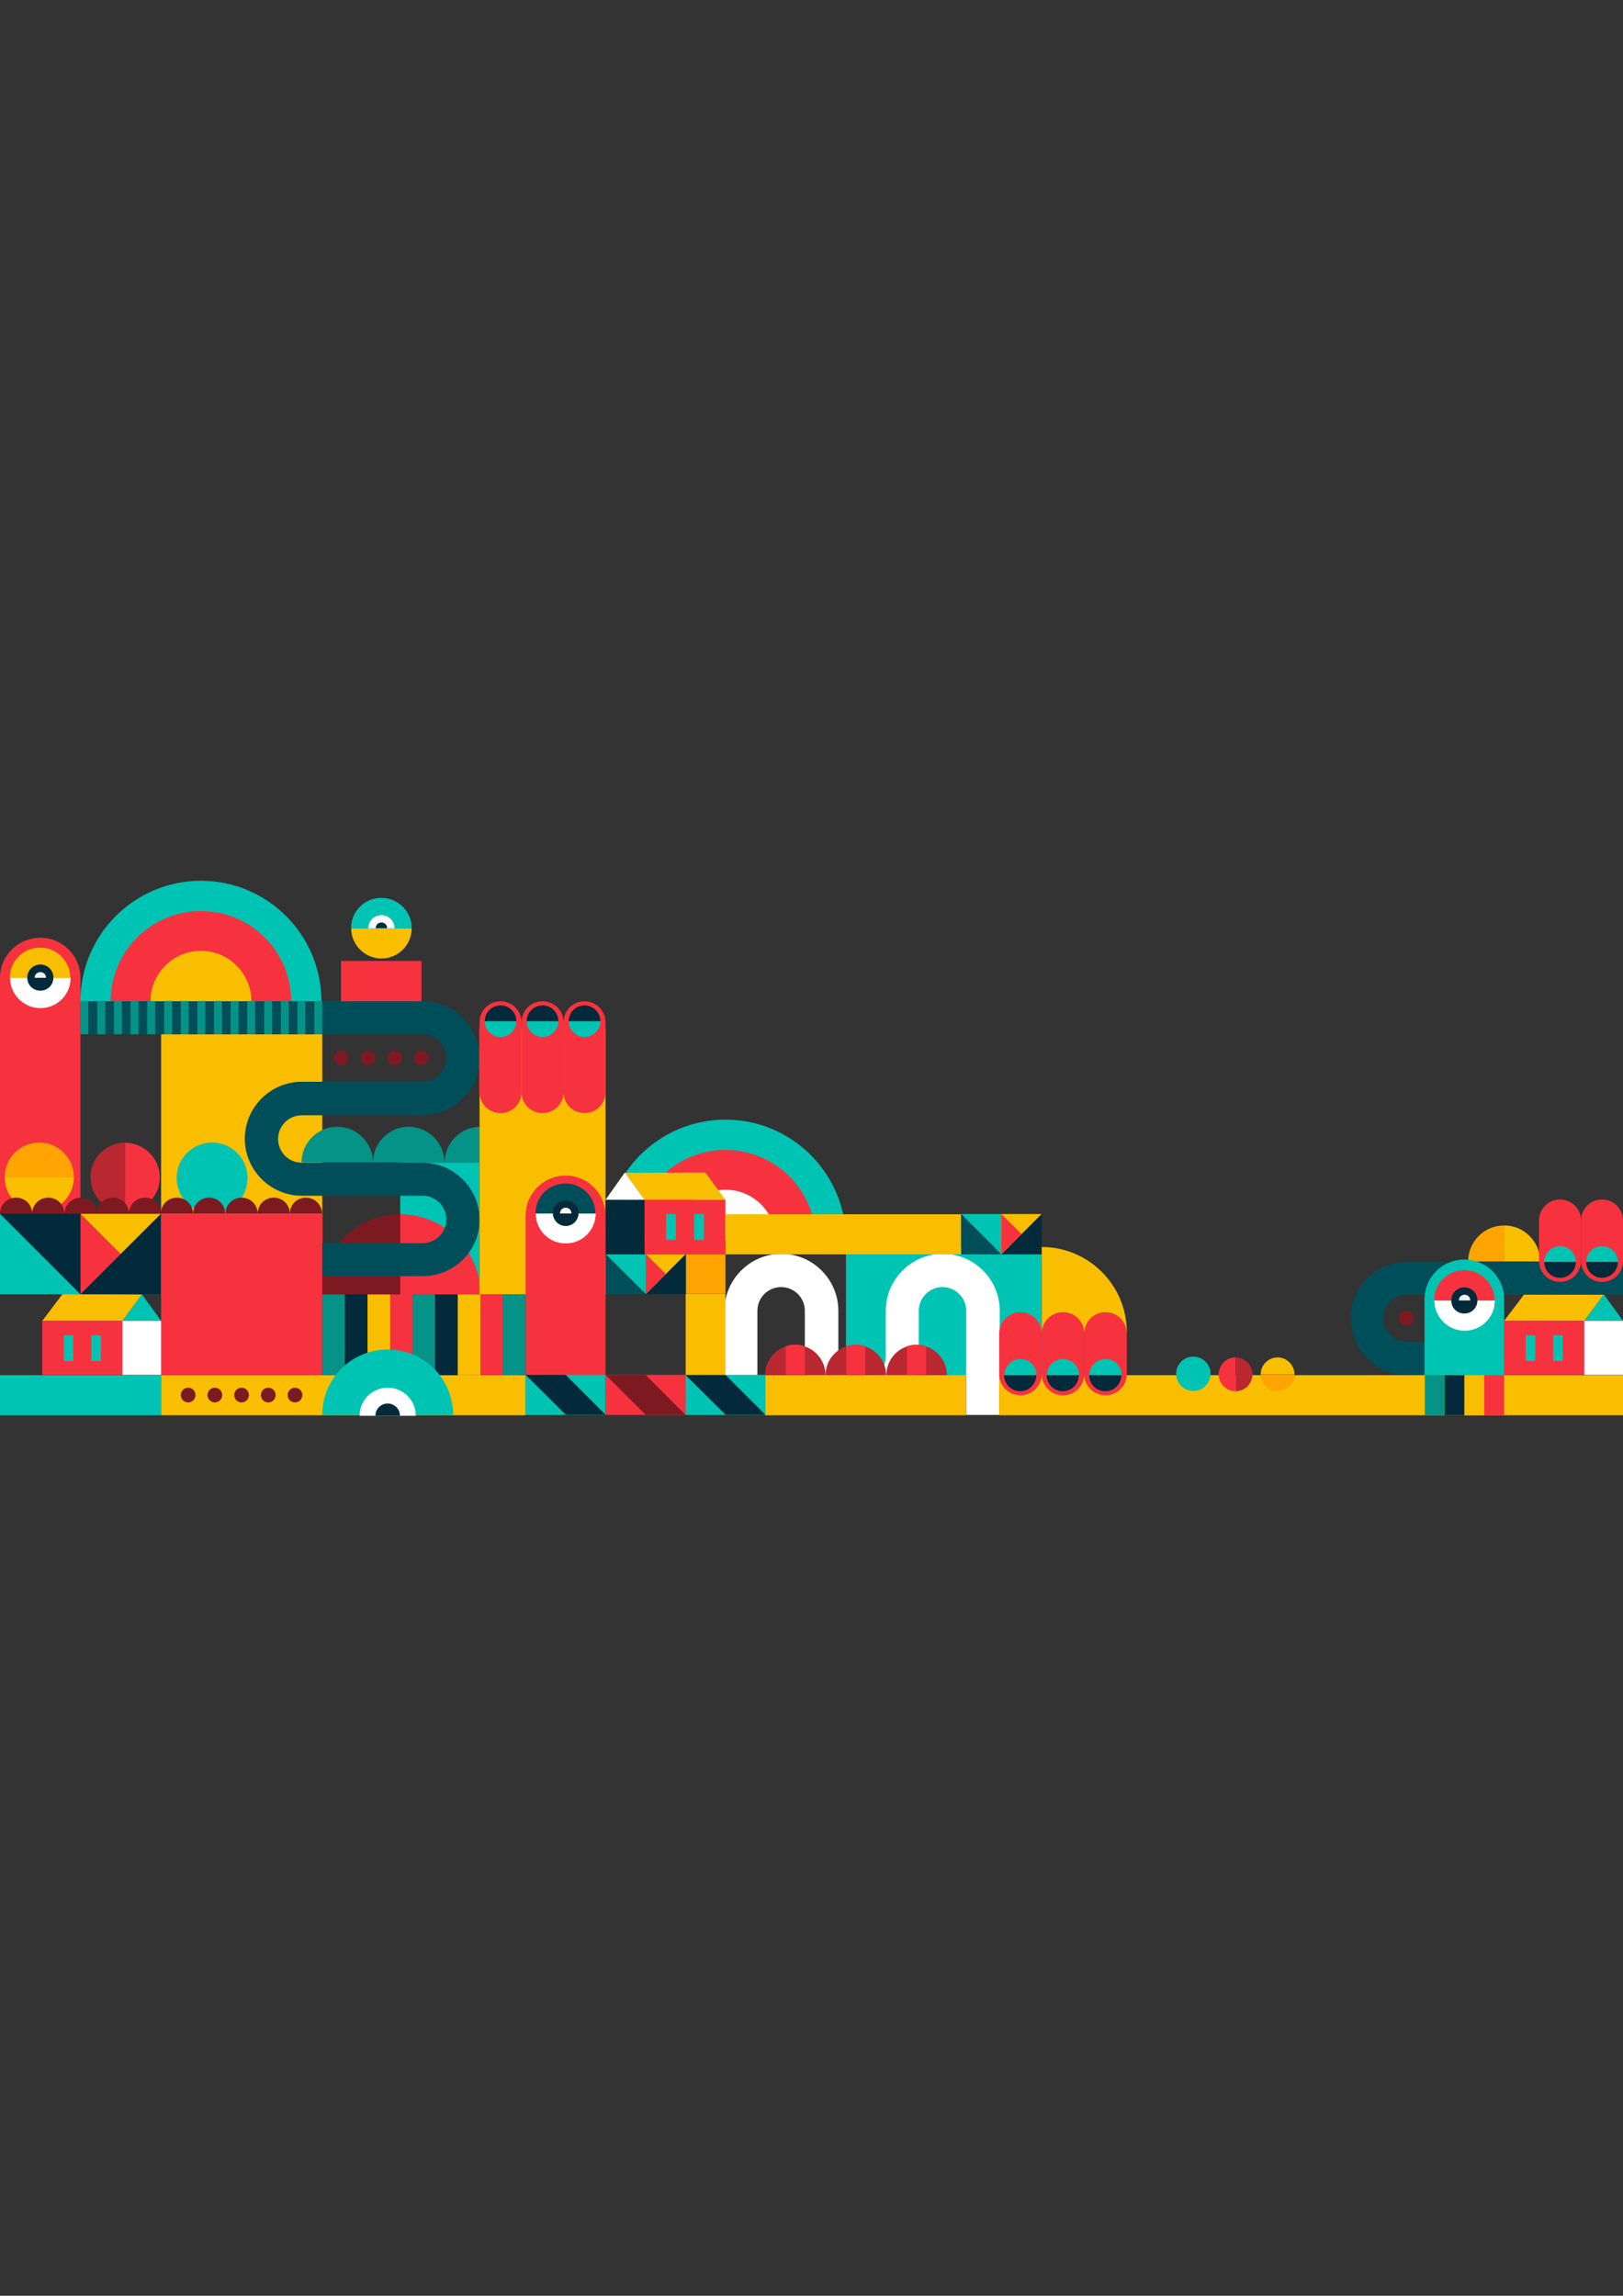 <?xml version="1.0" encoding="utf-8"?>
<!-- Generator: Adobe Illustrator 18.0.0, SVG Export Plug-In . SVG Version: 6.00 Build 0)  -->
<!DOCTYPE svg PUBLIC "-//W3C//DTD SVG 1.1//EN" "http://www.w3.org/Graphics/SVG/1.1/DTD/svg11.dtd">
<svg version="1.1" id="Layer_1" xmlns="http://www.w3.org/2000/svg" xmlns:xlink="http://www.w3.org/1999/xlink" x="0px" y="0px"
	 viewBox="0 0 595.3 841.9" enable-background="new 0 0 595.3 841.9" xml:space="preserve">
<rect x="0" y="0" width="595.3" height="841.9" fill="#333333" stroke="none"/>
<g>
	<rect x="310.3" y="457.3" fill="#00C4B3" width="71.8" height="47.4"/>
</g>
<g id="arches">
	<g>
		<path fill="#FFFFFF" d="M366.5,518.9h-12.1v-38.2c0-4.8-3.9-8.7-8.7-8.7s-8.7,3.9-8.7,8.7v16.7c0,11.5-9.4,20.9-20.9,20.9
			c-11.5,0-20.9-9.4-20.9-20.9v-16.7c0-4.8-3.9-8.7-8.7-8.7c-4.8,0-8.7,3.9-8.7,8.7v23.6h-12.1v-23.6c0-11.5,9.4-20.9,20.9-20.9
			c11.5,0,20.9,9.4,20.9,20.9v16.7c0,4.8,3.9,8.7,8.7,8.7c4.8,0,8.7-3.9,8.7-8.7v-16.7c0-11.5,9.4-20.9,20.9-20.9
			c11.5,0,20.9,9.4,20.9,20.9L366.5,518.9L366.5,518.9z"/>
	</g>
</g>
<g>
	<rect x="280.6" y="504.3" fill="#F9BE00" width="73.7" height="14.7"/>
</g>
<g>
	<path fill="#B92730" d="M325.1,504.3c0-6.2,5-11.1,11.1-11.1c6.1,0,11.1,5,11.1,11.1H325.1z"/>
</g>
<g>
	<g>
		<path fill="#F7323F" d="M339.7,493.7c-1.1-0.4-2.3-0.6-3.5-0.6c-1.2,0-2.4,0.2-3.5,0.6v10.5h7L339.7,493.7L339.7,493.7z"/>
	</g>
</g>
<g>
	<path fill="#B92730" d="M302.8,504.3c0-6.2,5-11.1,11.1-11.1s11.1,5,11.1,11.1H302.8z"/>
</g>
<g>
	<g>
		<path fill="#F7323F" d="M317.4,493.7c-1.1-0.4-2.3-0.6-3.5-0.6c-1.2,0-2.4,0.2-3.5,0.6v10.5h7L317.4,493.7L317.4,493.7z"/>
	</g>
</g>
<g>
	<path fill="#B92730" d="M280.6,504.3c0-6.2,5-11.1,11.1-11.1c6.1,0,11.1,5,11.1,11.1H280.6z"/>
</g>
<g>
	<g>
		<path fill="#F7323F" d="M295.2,493.7c-1.1-0.4-2.3-0.6-3.5-0.6c-1.2,0-2.4,0.2-3.5,0.6v10.5h7L295.2,493.7L295.2,493.7z"/>
	</g>
</g>
<g>
	<g>
		<path fill="#00C4B3" d="M29.5,367.2c0-24.4,19.8-44.2,44.2-44.2s44.2,19.8,44.2,44.2H29.5z"/>
	</g>
	<g>
		<path fill="#F7323F" d="M40.6,367.2c0-18.3,14.8-33.1,33.1-33.1s33.1,14.8,33.1,33.1H40.6z"/>
	</g>
	<g>
		<path fill="#F9BE00" d="M55.2,367.2c0-10.2,8.3-18.5,18.5-18.5s18.5,8.3,18.5,18.5H55.2z"/>
	</g>
</g>
<g>
	<path fill="#00C4B3" d="M221.9,454.8c0-24.4,19.8-44.2,44.2-44.2s44.2,19.8,44.2,44.2H221.9L221.9,454.8z"/>
</g>
<g>
	<path fill="#F7323F" d="M233,454.8c0-18.3,14.8-33.1,33.1-33.1c18.3,0,33.1,14.8,33.1,33.1H233L233,454.8z"/>
</g>
<g>
	<path fill="#FFFFFF" d="M247.6,454.8c0-10.2,8.3-18.5,18.5-18.5c10.2,0,18.5,8.3,18.5,18.5H247.6z"/>
</g>
<g>
	<g>
		<polygon fill="#F9BE00" points="581.1,484.4 551.7,484.4 559.1,474.6 588.3,474.7 		"/>
	</g>
	<g>
		<polygon fill="#00C4B3" points="588.2,474.7 581.2,484.4 595.3,484.4 588.3,474.7 		"/>
	</g>
	<g>
		<rect x="551.7" y="484.4" fill="#F7323F" width="29.4" height="19.8"/>
	</g>
	<g>
		<rect x="581.1" y="484.4" fill="#FFFFFF" width="14.2" height="19.8"/>
	</g>
	<g>
		<g>
			<rect x="559.6" y="489.7" fill="#00C4B3" width="3.5" height="9.4"/>
		</g>
		<g>
			<rect x="569.7" y="489.7" fill="#00C4B3" width="3.5" height="9.4"/>
		</g>
	</g>
</g>
<g>
	<polygon fill="#F9BE00" points="44.9,484.4 15.5,484.4 22.9,474.6 52.1,474.7 	"/>
</g>
<g>
	<polygon fill="#00C4B3" points="52,474.7 44.9,484.4 59.1,484.4 52.1,474.7 	"/>
</g>
<g>
	<g>
		<path fill="#F9BE00" d="M564.9,462.6c0-7.3-5.9-13.2-13.2-13.2v13.2H564.9z"/>
	</g>
	<g>
		<path fill="#FFA400" d="M551.7,449.4c-7.3,0-13.2,5.9-13.2,13.2h13.2V449.4z"/>
	</g>
</g>
<g>
	<circle fill="#7D1A21" cx="515.8" cy="483.4" r="2.7"/>
</g>
<g>
	<rect x="59.1" y="504.3" fill="#F9BE00" width="133.7" height="14.7"/>
</g>
<g>
	<rect x="146.8" y="426.3" fill="#00C4B3" width="29.1" height="48.4"/>
</g>
<g>
	<g>
		<circle fill="#7D1A21" cx="78.8" cy="511.6" r="2.7"/>
	</g>
	<g>
		<circle fill="#7D1A21" cx="69" cy="511.6" r="2.7"/>
	</g>
	<g>
		<circle fill="#7D1A21" cx="88.6" cy="511.6" r="2.7"/>
	</g>
	<g>
		<circle fill="#7D1A21" cx="98.4" cy="511.6" r="2.7"/>
	</g>
	<g>
		<circle fill="#7D1A21" cx="108.2" cy="511.6" r="2.7"/>
	</g>
</g>
<g>
	<g>
		<circle fill="#7D1A21" cx="125.2" cy="388" r="2.7"/>
	</g>
	<g>
		<circle fill="#7D1A21" cx="135" cy="388" r="2.7"/>
	</g>
	<g>
		<circle fill="#7D1A21" cx="144.8" cy="388" r="2.7"/>
	</g>
	<g>
		<circle fill="#7D1A21" cx="154.6" cy="388" r="2.7"/>
	</g>
</g>
<g>
	<polygon fill="#F7323F" points="59.1,474.6 29.5,474.6 29.5,445.1 	"/>
</g>
<g>
	<polygon fill="#F9BE00" points="44.3,459.9 29.5,445.1 59.1,445.1 	"/>
</g>
<g>
	<polygon fill="#022A3A" points="59.1,445.1 59.1,474.6 29.5,474.6 	"/>
</g>
<g>
	<polygon fill="#00C4B3" points="29.5,474.6 0,474.6 0,445.1 	"/>
</g>
<g>
	<polygon fill="#022A3A" points="0,445.1 29.5,445.1 29.5,474.6 	"/>
</g>
<g>
	<polygon fill="#00C4B3" points="222.1,459.9 236.9,459.9 236.9,474.6 	"/>
</g>
<g>
	<polygon fill="#004E59" points="236.9,474.6 222.1,474.6 222.1,459.9 	"/>
</g>
<g>
	<polygon fill="#F9BE00" points="236.9,474.6 236.9,459.9 251.6,459.9 	"/>
</g>
<g>
	<polygon fill="#022A3A" points="251.6,459.9 251.6,474.6 236.9,474.6 	"/>
</g>
<g>
	<polygon fill="#F7323F" points="244.2,467.2 236.9,474.6 236.9,459.9 	"/>
</g>
<g>
	<g>
		<polygon fill="#00C4B3" points="352.5,445.2 367.3,445.2 367.3,460 		"/>
	</g>
	<g>
		<polygon fill="#004E59" points="367.3,460 352.5,460 352.5,445.2 		"/>
	</g>
	<g>
		<polygon fill="#F9BE00" points="367.3,460 367.3,445.2 382.1,445.2 		"/>
	</g>
	<g>
		<polygon fill="#022A3A" points="382.1,445.2 382.1,460 367.3,460 		"/>
	</g>
	<g>
		<polygon fill="#F7323F" points="374.7,452.6 367.3,460 367.3,445.2 		"/>
	</g>
</g>
<g>
	<rect x="59.1" y="379.3" fill="#F9BE00" width="59.1" height="95.3"/>
</g>
<g>
	<path fill="#F7323F" d="M14.8,343.9c-8.2,0-14.8,6.6-14.8,14.7v86.2h29.5v-86.2C29.5,350.5,22.9,343.9,14.8,343.9z"/>
</g>
<g>
	<g>
		<path fill="#F7323F" d="M176.2,474.7c0-16.2-13.2-29.4-29.4-29.4v29.4H176.2z"/>
	</g>
	<g>
		<path fill="#7D1A21" d="M146.8,445.3c-16.2,0-29.4,13.2-29.4,29.4h29.4V445.3z"/>
	</g>
</g>
<g>
	<path fill="#F9BE00" d="M413.3,488.5c0-17.2-14-31.2-31.2-31.2v31.2H413.3z"/>
</g>
<g>
	<g>
		<path fill="#F9BE00" d="M27.1,431.7c0,7-5.7,12.7-12.7,12.7s-12.7-5.7-12.7-12.7H27.1z"/>
	</g>
	<g>
		<path fill="#FFA400" d="M1.7,431.7c0-7,5.7-12.7,12.7-12.7s12.7,5.7,12.7,12.7H1.7z"/>
	</g>
</g>
<g>
	<g>
		<path fill="#B92730" d="M45.9,444.4c-7,0-12.7-5.7-12.7-12.7S38.9,419,45.9,419V444.4z"/>
	</g>
	<g>
		<path fill="#F7323F" d="M45.9,419.1c7,0,12.7,5.7,12.7,12.7s-5.7,12.7-12.7,12.7C45.9,444.5,45.9,419.1,45.9,419.1z"/>
	</g>
</g>
<g>
	<circle fill="#00C4B3" cx="77.8" cy="432" r="13"/>
</g>
<g>
	<g>
		<g>
			<path fill="#7D1A21" d="M94.5,445.1c0-3.3,2.6-5.9,5.9-5.9c3.3,0,5.9,2.6,5.9,5.9H94.5z"/>
		</g>
	</g>
	<g>
		<g>
			<path fill="#7D1A21" d="M106.3,445.1c0-3.3,2.6-5.9,5.9-5.9s5.9,2.6,5.9,5.9H106.3z"/>
		</g>
	</g>
	<g>
		<g>
			<path fill="#7D1A21" d="M0,445.1c0-3.3,2.6-5.9,5.9-5.9s5.9,2.6,5.9,5.9H0z"/>
		</g>
	</g>
	<g>
		<g>
			<path fill="#7D1A21" d="M11.8,445.1c0-3.3,2.6-5.9,5.9-5.9s5.9,2.6,5.9,5.9H11.8z"/>
		</g>
	</g>
	<g>
		<g>
			<path fill="#7D1A21" d="M23.7,445.1c0-3.3,2.6-5.9,5.9-5.9s5.9,2.6,5.9,5.9H23.7z"/>
		</g>
	</g>
	<g>
		<g>
			<path fill="#7D1A21" d="M35.5,445.1c0-3.3,2.6-5.9,5.9-5.9s5.9,2.6,5.9,5.9H35.5z"/>
		</g>
	</g>
	<g>
		<g>
			<path fill="#7D1A21" d="M47.3,445.1c0-3.3,2.6-5.9,5.9-5.9c3.3,0,5.9,2.6,5.9,5.9H47.3z"/>
		</g>
	</g>
	<g>
		<g>
			<path fill="#7D1A21" d="M59,445.1c0-3.3,2.6-5.9,5.9-5.9c3.3,0,5.9,2.6,5.9,5.9H59z"/>
		</g>
	</g>
	<g>
		<g>
			<path fill="#7D1A21" d="M70.8,445.1c0-3.3,2.6-5.9,5.9-5.9s5.9,2.6,5.9,5.9H70.8z"/>
		</g>
	</g>
	<g>
		<g>
			<path fill="#7D1A21" d="M82.7,445.1c0-3.3,2.6-5.9,5.9-5.9c3.3,0,5.9,2.6,5.9,5.9H82.7z"/>
		</g>
	</g>
</g>
<g>
	<g>
		<path fill="#004E59" d="M155,468H118v-12.1H155c4.8,0,8.7-3.9,8.7-8.7c0-4.8-3.9-8.7-8.7-8.7h-44.3c-11.5,0-20.9-9.4-20.9-20.9
			s9.4-20.9,20.9-20.9h44.3c4.8,0,8.7-3.9,8.7-8.7s-3.9-8.7-8.7-8.7H29.5v-12.1H155c11.5,0,20.9,9.4,20.9,20.9
			c0,11.5-9.4,20.9-20.9,20.9h-44.3c-4.8,0-8.7,3.9-8.7,8.7s3.9,8.7,8.7,8.7h44.3c11.5,0,20.9,9.4,20.9,20.9S166.5,468,155,468z"/>
	</g>
</g>
<g>
	<rect x="59.1" y="445.1" fill="#F7323F" width="59.1" height="59.2"/>
</g>
<g>
	<g>
		<g>
			<path fill="#059387" d="M136.8,426.3c0-7.2,5.9-13.1,13.1-13.1c7.2,0,13.1,5.9,13.1,13.1H136.8z"/>
		</g>
	</g>
	<g>
		<g>
			<path fill="#059387" d="M163.1,426.3c0-7.2,5.9-13.1,13.1-13.1c7.2,0,13.1,5.9,13.1,13.1H163.1z"/>
		</g>
	</g>
	<g>
		<g>
			<path fill="#059387" d="M110.6,426.3c0-7.2,5.9-13.1,13.1-13.1c7.2,0,13.1,5.9,13.1,13.1H110.6z"/>
		</g>
	</g>
</g>
<g>
	<rect x="175.9" y="377.3" fill="#F9BE00" width="46.2" height="97.4"/>
</g>
<g>
	<path fill="#FFFFFF" d="M25.9,358.6c0,6.2-5,11.1-11.1,11.1s-11.1-5-11.1-11.1H25.9z"/>
</g>
<g>
	<g>
		<g>
			<path fill="#F7323F" d="M183.6,367.2c-4.3,0-7.7,3.4-7.7,7.7v0.9v23.8v0.9c0,4.3,3.4,7.7,7.7,7.7s7.7-3.4,7.7-7.7v-0.9v-23.8
				v-0.9C191.3,370.6,187.8,367.2,183.6,367.2z"/>
		</g>
		<g>
			<path fill="#00C4B3" d="M189.4,374.5c0,3.2-2.6,5.8-5.8,5.8s-5.8-2.6-5.8-5.8H189.4z"/>
		</g>
		<g>
			<path fill="#022A3A" d="M177.8,374.5c0-3.2,2.6-5.8,5.8-5.8s5.8,2.6,5.8,5.8H177.8z"/>
		</g>
	</g>
	<g>
		<g>
			<path fill="#F7323F" d="M199,367.2c-4.3,0-7.7,3.4-7.7,7.7v0.9v23.8v0.9c0,4.3,3.4,7.7,7.7,7.7c4.3,0,7.7-3.4,7.7-7.7v-0.9v-23.8
				v-0.9C206.7,370.6,203.3,367.2,199,367.2z"/>
		</g>
		<g>
			<path fill="#00C4B3" d="M204.8,374.5c0,3.2-2.6,5.8-5.8,5.8s-5.8-2.6-5.8-5.8H204.8z"/>
		</g>
		<g>
			<path fill="#022A3A" d="M193.2,374.5c0-3.2,2.6-5.8,5.8-5.8s5.8,2.6,5.8,5.8H193.2z"/>
		</g>
	</g>
	<g>
		<g>
			<path fill="#F7323F" d="M214.4,367.2c-4.3,0-7.7,3.4-7.7,7.7v0.9v23.8v0.9c0,4.3,3.4,7.7,7.7,7.7c4.3,0,7.7-3.4,7.7-7.7v-0.9
				v-23.8v-0.9C222.1,370.6,218.6,367.2,214.4,367.2z"/>
		</g>
		<g>
			<path fill="#00C4B3" d="M220.2,374.5c0,3.2-2.6,5.8-5.8,5.8s-5.8-2.6-5.8-5.8H220.2z"/>
		</g>
		<g>
			<path fill="#022A3A" d="M208.6,374.5c0-3.2,2.6-5.8,5.8-5.8s5.8,2.6,5.8,5.8H208.6z"/>
		</g>
	</g>
</g>
<g>
	<g>
		<rect x="29.5" y="367.1" fill="#059387" width="2.9" height="12.2"/>
	</g>
	<g>
		<rect x="35.7" y="367.1" fill="#059387" width="2.9" height="12.2"/>
	</g>
	<g>
		<rect x="41.8" y="367.1" fill="#059387" width="2.9" height="12.2"/>
	</g>
	<g>
		<rect x="47.9" y="367.1" fill="#059387" width="2.9" height="12.2"/>
	</g>
	<g>
		<rect x="54" y="367.1" fill="#059387" width="2.9" height="12.2"/>
	</g>
	<g>
		<rect x="60.2" y="367.1" fill="#059387" width="2.9" height="12.2"/>
	</g>
	<g>
		<rect x="66.3" y="367.1" fill="#059387" width="2.9" height="12.2"/>
	</g>
	<g>
		<rect x="72.4" y="367.1" fill="#059387" width="2.9" height="12.2"/>
	</g>
	<g>
		<rect x="78.5" y="367.1" fill="#059387" width="2.9" height="12.2"/>
	</g>
	<g>
		<rect x="84.6" y="367.1" fill="#059387" width="2.9" height="12.2"/>
	</g>
	<g>
		<rect x="90.7" y="367.1" fill="#059387" width="2.9" height="12.2"/>
	</g>
	<g>
		<rect x="96.9" y="367.1" fill="#059387" width="2.9" height="12.2"/>
	</g>
	<g>
		<rect x="103" y="367.1" fill="#059387" width="2.9" height="12.2"/>
	</g>
	<g>
		<rect x="109.1" y="367.1" fill="#059387" width="2.9" height="12.2"/>
	</g>
	<g>
		<rect x="115.3" y="367.1" fill="#059387" width="2.9" height="12.2"/>
	</g>
</g>
<g>
	<path fill="#F9BE00" d="M3.6,358.6c0-6.2,5-11.1,11.1-11.1s11.1,5,11.1,11.1H3.6z"/>
</g>
<g>
	<path fill="#022A3A" d="M14.8,353.7c-2.6,0-4.8,2.1-4.8,4.8s2.1,4.8,4.8,4.8s4.8-2.1,4.8-4.8S17.4,353.7,14.8,353.7L14.8,353.7z"/>
</g>
<g>
	<path fill="#EAF0F5" d="M12.7,358.6c0-1.2,0.9-2.1,2.1-2.1s2.1,0.9,2.1,2.1H12.7z"/>
</g>
<g>
	<rect y="504.3" fill="#00C4B3" width="59.1" height="14.7"/>
</g>
<g>
	<path fill="#F7323F" d="M207.5,431.1c-8.1,0-14.7,6.5-14.7,14.7v58.5h29.3v-58.5C222.1,437.6,215.5,431.1,207.5,431.1z"/>
</g>
<g>
	<path fill="#FFFFFF" d="M218.5,445c0,6.1-4.9,11-11,11c-6.1,0-11-4.9-11-11H218.5z"/>
</g>
<g>
	<path fill="#004E59" d="M196.4,445c0-6.1,4.9-11,11-11c6.1,0,11,4.9,11,11H196.4z"/>
</g>
<g>
	<path fill="#022A3A" d="M207.5,440.2c-2.6,0-4.7,2.1-4.7,4.7c0,2.6,2.1,4.7,4.7,4.7c2.6,0,4.7-2.1,4.7-4.7
		C212.2,442.3,210.1,440.2,207.5,440.2L207.5,440.2z"/>
</g>
<g>
	<path fill="#FFFFFF" d="M205.4,445c0-1.2,0.9-2.1,2.1-2.1c1.2,0,2.1,0.9,2.1,2.1H205.4z"/>
</g>
<g>
	<rect x="15.5" y="484.4" fill="#F7323F" width="29.4" height="19.8"/>
</g>
<g>
	<rect x="44.9" y="484.4" fill="#FFFFFF" width="14.2" height="19.8"/>
</g>
<g>
	<g>
		<rect x="23.4" y="489.7" fill="#00C4B3" width="3.5" height="9.4"/>
	</g>
	<g>
		<rect x="33.5" y="489.7" fill="#00C4B3" width="3.5" height="9.4"/>
	</g>
</g>
<g>
	<polygon fill="#F9BE00" points="236.4,440 266.1,440 258.7,430 229.1,430.1 	"/>
</g>
<g>
	<polygon fill="#FFFFFF" points="229.2,430.1 236.4,440 222.1,440 229.1,430.1 	"/>
</g>
<g>
	<rect x="236.4" y="440" fill="#F7323F" width="29.7" height="20"/>
</g>
<g>
	<rect x="222.1" y="440" fill="#022A3A" width="14.3" height="20"/>
</g>
<g>
	<g>
		<rect x="254.6" y="445.2" fill="#00C4B3" width="3.6" height="9.5"/>
	</g>
	<g>
		<rect x="244.3" y="445.2" fill="#00C4B3" width="3.6" height="9.5"/>
	</g>
</g>
<g>
	<rect x="118.2" y="474.7" fill="#059387" width="8.3" height="29.6"/>
	<rect x="126.5" y="474.7" fill="#022A3A" width="8.3" height="29.6"/>
	<rect x="134.8" y="474.7" fill="#F9BE00" width="8.3" height="29.6"/>
	<rect x="143.1" y="474.7" fill="#F7323F" width="8.3" height="29.6"/>
	<rect x="151.3" y="474.7" fill="#059387" width="8.3" height="29.6"/>
	<rect x="159.6" y="474.7" fill="#022A3A" width="8.3" height="29.6"/>
	<rect x="167.9" y="474.7" fill="#F9BE00" width="8.3" height="29.6"/>
	<rect x="176.2" y="474.7" fill="#F7323F" width="8.3" height="29.6"/>
	<rect x="184.5" y="474.7" fill="#059387" width="8.3" height="29.6"/>
</g>
<g>
	<path fill="#00C4B3" d="M118.2,518.9c0-13.3,10.7-24,24-24s24,10.7,24,24H118.2z"/>
</g>
<g>
	<path fill="#FFFFFF" d="M152.5,519.2c0-5.7-4.6-10.3-10.3-10.3l0,0c-5.7,0-10.3,4.6-10.3,10.3H152.5"/>
</g>
<g>
	<path fill="#022A3A" d="M137.7,519.2c0-2.5,2-4.5,4.5-4.5s4.5,2,4.5,4.5H137.7z"/>
</g>
<g>
	<rect x="192.8" y="504.2" fill="#00C4B3" width="29.3" height="14.7"/>
	<polygon fill="#022A3A" points="192.8,504.2 207.5,504.2 222.1,518.8 207.5,518.8 	"/>
</g>
<g>
	<rect x="251.4" y="504.2" fill="#00C4B3" width="29.3" height="14.7"/>
	<polygon fill="#022A3A" points="251.4,504.2 266.1,504.2 280.7,518.8 266.1,518.8 	"/>
</g>
<g>
	<rect x="222.1" y="504.2" fill="#F7323F" width="29.4" height="14.7"/>
	<polygon fill="#7D1A21" points="222.1,504.2 236.8,504.2 251.4,518.8 236.8,518.8 	"/>
</g>
<path fill="#004E59" d="M553.1,512.6c0-11.3-9.2-20.6-20.6-20.6H516c-4.7,0-8.6-3.9-8.6-8.6s3.9-8.6,8.6-8.6h79.3v-12H516
	c-11.3,0-20.6,9.2-20.6,20.6s9.2,20.9,20.6,20.9h16.5c4.7,0,8.6,3.6,8.6,8.3H553.1z"/>
<g>
	<g>
		<path fill="#00C4B3" d="M537.1,461.9c-8.1,0-14.6,6.5-14.6,14.6v27.8h29.2v-27.8C551.7,468.4,545.2,461.9,537.1,461.9z"/>
	</g>
	<g>
		<path fill="#FFFFFF" d="M548.3,476.9c0,6.2-5,11.1-11.1,11.1s-11.1-5-11.1-11.1H548.3z"/>
	</g>
	<g>
		<path fill="#F7323F" d="M526,476.9c0-6.2,5-11.1,11.1-11.1s11.1,5,11.1,11.1H526z"/>
	</g>
	<g>
		<path fill="#022A3A" d="M537.1,472.1c-2.6,0-4.8,2.1-4.8,4.8s2.1,4.8,4.8,4.8s4.8-2.1,4.8-4.8S539.8,472.1,537.1,472.1
			L537.1,472.1z"/>
	</g>
	<g>
		<path fill="#EAF0F5" d="M535.1,476.9c0-1.2,0.9-2.1,2.1-2.1c1.2,0,2.1,0.9,2.1,2.1H535.1z"/>
	</g>
</g>
<g>
	<g>
		<path fill="#F7323F" d="M572.2,470.1c4.3,0,7.7-3.4,7.7-7.7v-0.9v-12.9v-1c0-4.3-3.4-7.7-7.7-7.7s-7.7,3.4-7.7,7.7v0.9v12.9v0.9
			C564.5,466.7,567.9,470.1,572.2,470.1z"/>
	</g>
	<g>
		<path fill="#00C4B3" d="M566.4,462.8c0-3.2,2.6-5.8,5.8-5.8s5.8,2.6,5.8,5.8H566.4z"/>
	</g>
	<g>
		<path fill="#022A3A" d="M578,462.8c0,3.2-2.6,5.8-5.8,5.8s-5.8-2.6-5.8-5.8H578z"/>
	</g>
</g>
<g>
	<g>
		<path fill="#F7323F" d="M587.6,470.1c4.3,0,7.7-3.4,7.7-7.7v-0.9v-12.9v-1c0-4.3-3.4-7.7-7.7-7.7s-7.7,3.4-7.7,7.7v0.9v12.9v0.9
			C579.9,466.7,583.3,470.1,587.6,470.1z"/>
	</g>
	<g>
		<path fill="#00C4B3" d="M581.8,462.8c0-3.2,2.6-5.8,5.8-5.8s5.8,2.6,5.8,5.8H581.8z"/>
	</g>
	<g>
		<path fill="#022A3A" d="M593.4,462.8c0,3.2-2.6,5.8-5.8,5.8s-5.8-2.6-5.8-5.8H593.4z"/>
	</g>
</g>
<g>
	<path fill="#F9BE00" d="M151,340.4c0,6.2-5,11.1-11.1,11.1c-6.1,0-11.1-5-11.1-11.1C128.8,340.4,151,340.4,151,340.4z"/>
</g>
<g>
	<g>
		<path fill="#00C4B3" d="M128.8,340.4c0-6.2,5-11.1,11.1-11.1c6.1,0,11.1,5,11.1,11.1H128.8z"/>
	</g>
	<g>
		<path fill="#FFFFFF" d="M144.7,340.4c0-2.6-2.1-4.8-4.8-4.8l0,0c-2.6,0-4.8,2.1-4.8,4.8H144.7"/>
	</g>
	<g>
		<path fill="#022A3A" d="M137.8,340.4c0-1.2,0.9-2.1,2.1-2.1s2.1,0.9,2.1,2.1H137.8z"/>
	</g>
</g>
<g>
	<path fill="#00C4B3" d="M128.8,340.4c0-6.2,5-11.1,11.1-11.1c6.1,0,11.1,5,11.1,11.1H128.8z"/>
</g>
<g>
	<path fill="#FFFFFF" d="M144.7,340.4c0-2.6-2.1-4.8-4.8-4.8l0,0c-2.6,0-4.8,2.1-4.8,4.8H144.7"/>
</g>
<g>
	<path fill="#022A3A" d="M137.8,340.4c0-1.2,0.9-2.1,2.1-2.1s2.1,0.9,2.1,2.1H137.8z"/>
</g>
<rect x="251.5" y="474.5" fill="#F9BE00" width="14.6" height="29.7"/>
<rect x="251.6" y="460" fill="#FFA400" width="14.5" height="14.5"/>
<g>
	<rect x="366.5" y="504.3" fill="#F9BE00" width="228.8" height="14.7"/>
</g>
<g>
	<g>
		<path fill="#F7323F" d="M405.5,511.7c4.3,0,7.8-3.5,7.8-7.8v-1v-13.1V489c0-4.3-3.5-7.8-7.8-7.8s-7.8,3.5-7.8,7.8v1V503v1
			C397.6,508.2,401.2,511.7,405.5,511.7z"/>
	</g>
	<g>
		<path fill="#00C4B3" d="M399.6,504.3c0-3.2,2.6-5.9,5.9-5.9s5.9,2.6,5.9,5.9H399.6z"/>
	</g>
	<g>
		<path fill="#022A3A" d="M411.3,504.3c0,3.2-2.6,5.9-5.9,5.9c-3.2,0-5.9-2.6-5.9-5.9H411.3z"/>
	</g>
</g>
<g>
	<g>
		<path fill="#F7323F" d="M389.9,511.7c4.3,0,7.8-3.5,7.8-7.8v-1v-13.1V489c0-4.3-3.5-7.8-7.8-7.8c-4.3,0-7.8,3.5-7.8,7.8v1V503v1
			C382.1,508.2,385.5,511.7,389.9,511.7z"/>
	</g>
	<g>
		<path fill="#00C4B3" d="M384,504.3c0-3.2,2.6-5.9,5.9-5.9c3.2,0,5.9,2.6,5.9,5.9H384z"/>
	</g>
	<g>
		<path fill="#022A3A" d="M395.7,504.3c0,3.2-2.6,5.9-5.9,5.9c-3.2,0-5.9-2.6-5.9-5.9H395.7z"/>
	</g>
</g>
<g>
	<g>
		<path fill="#F7323F" d="M374.3,511.7c4.3,0,7.8-3.5,7.8-7.8v-1v-13.1V489c0-4.3-3.5-7.8-7.8-7.8c-4.3,0-7.8,3.5-7.8,7.8v1V503v1
			C366.5,508.2,370,511.7,374.3,511.7z"/>
	</g>
	<g>
		<path fill="#00C4B3" d="M368.4,504.3c0-3.2,2.6-5.9,5.9-5.9c3.2,0,5.9,2.6,5.9,5.9H368.4z"/>
	</g>
	<g>
		<path fill="#022A3A" d="M380.1,504.3c0,3.2-2.6,5.9-5.9,5.9c-3.2,0-5.9-2.6-5.9-5.9H380.1z"/>
	</g>
</g>
<g>
	<g>
		<g>
			<path fill="#F9BE00" d="M462.4,504c0-3.4,2.8-6.2,6.2-6.2c3.4,0,6.2,2.8,6.2,6.2H462.4z"/>
		</g>
		<g>
			<path fill="#FFA400" d="M474.8,504c0,3.4-2.8,6.2-6.2,6.2c-3.4,0-6.2-2.8-6.2-6.2H474.8z"/>
		</g>
	</g>
	<g>
		<g>
			<path fill="#B92730" d="M453.2,497.8c3.4,0,6.2,2.8,6.2,6.2s-2.8,6.2-6.2,6.2V497.8z"/>
		</g>
		<g>
			<path fill="#F7323F" d="M453.2,510.2c-3.4,0-6.2-2.8-6.2-6.2c0-3.4,2.8-6.2,6.2-6.2V510.2z"/>
		</g>
	</g>
	<g>
		<circle fill="#00C4B3" cx="437.7" cy="503.8" r="6.3"/>
	</g>
</g>
<g>
	<rect x="522.6" y="504.3" fill="#059387" width="7.3" height="14.7"/>
	<rect x="529.9" y="504.3" fill="#022A3A" width="7.3" height="14.7"/>
	<rect x="537.1" y="504.3" fill="#F9BE00" width="7.3" height="14.7"/>
	<rect x="544.4" y="504.3" fill="#F7323F" width="7.3" height="14.7"/>
</g>
<rect x="125.1" y="352.4" fill="#F7323F" width="29.5" height="14.8"/>
<rect x="266.1" y="445.3" fill="#F9BE00" width="86.4" height="14.7"/>
</svg>
